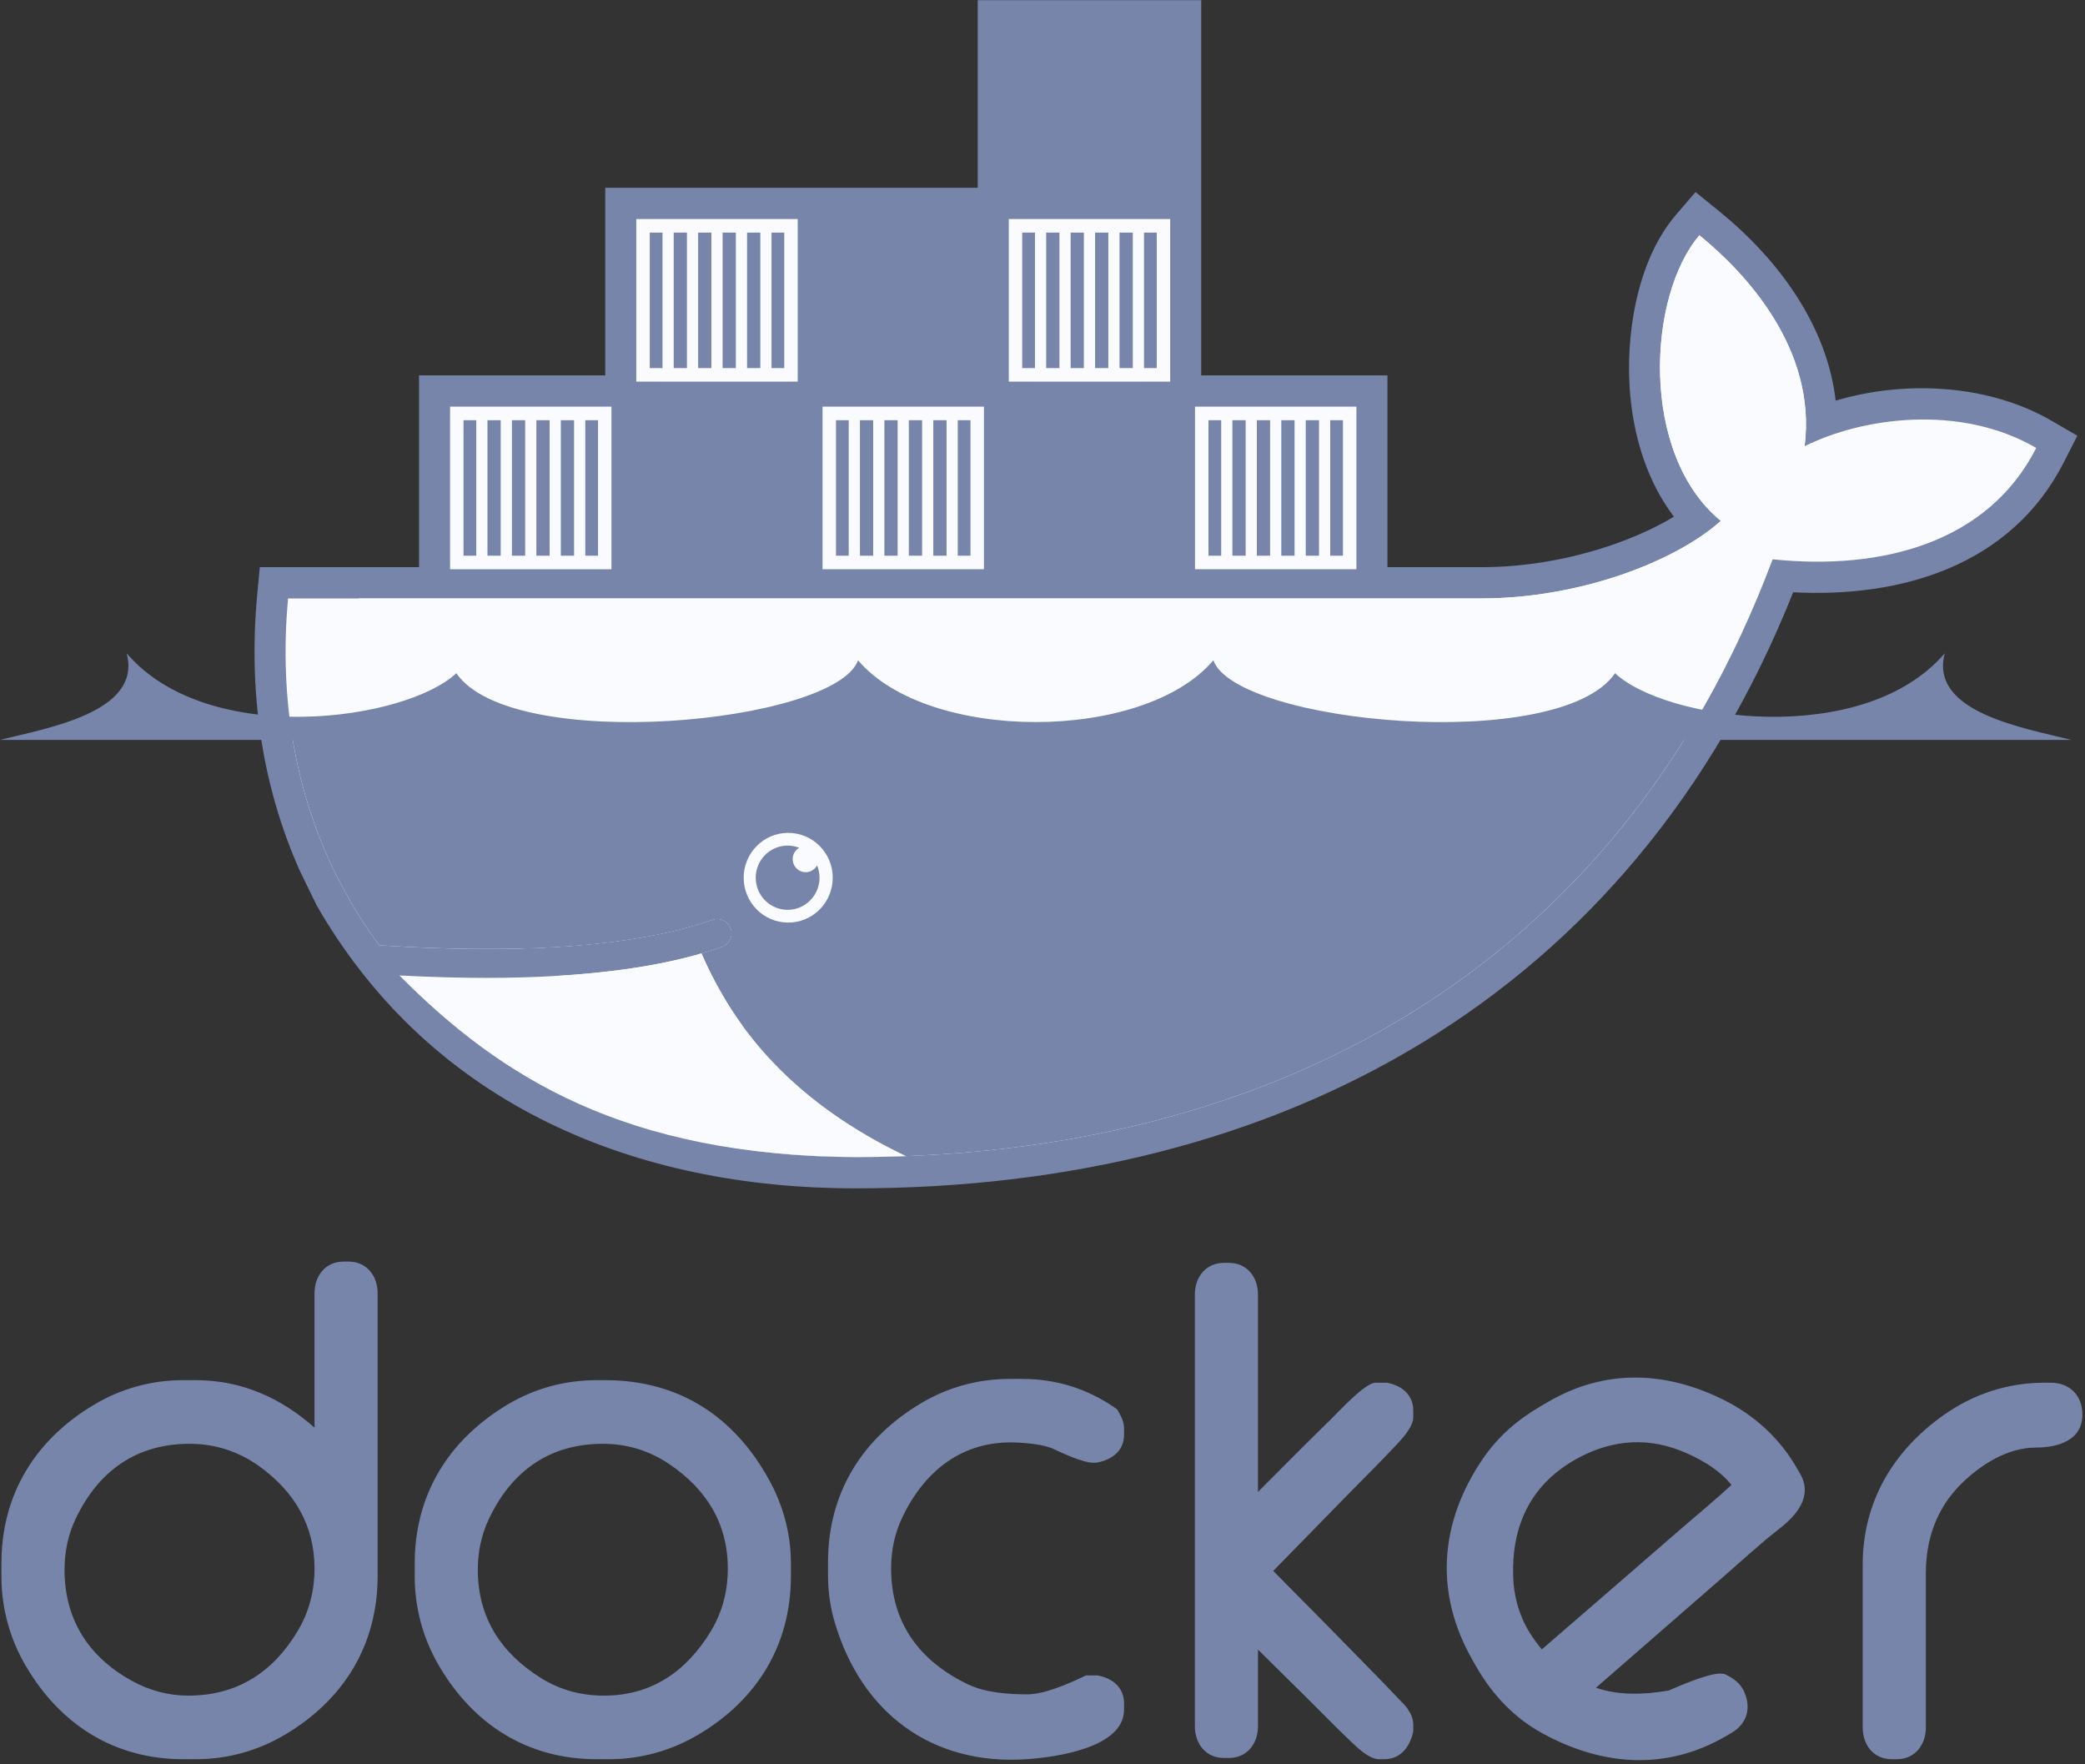 <svg width="104" height="88" viewBox="0 0 104 88" fill="none" xmlns="http://www.w3.org/2000/svg">
<rect x="0" y="0" width="104" height="88" fill="#333333" stroke="none"/>
<path fill-rule="evenodd" clip-rule="evenodd" d="M15.688 71.207V64.511C15.688 63.631 16.234 62.925 17.138 62.925H17.389C18.293 62.925 18.836 63.632 18.836 64.511V78.608C18.836 82.045 17.15 84.781 14.212 86.523C12.866 87.326 11.33 87.748 9.766 87.745H9.141C5.728 87.745 3.016 86.045 1.284 83.088C0.485 81.732 0.066 80.184 0.071 78.608V77.98C0.071 74.541 1.758 71.807 4.694 70.062C6.039 69.257 7.576 68.835 9.141 68.84H9.766C12.076 68.84 14.036 69.742 15.688 71.207V71.207ZM3.219 78.293C3.219 80.776 4.414 82.643 6.574 83.834C7.447 84.315 8.396 84.574 9.392 84.574C11.812 84.574 13.607 83.424 14.844 81.359C15.42 80.398 15.688 79.347 15.688 78.229C15.688 76.076 14.677 74.397 12.954 73.149C11.91 72.392 10.735 72.013 9.453 72.013C6.816 72.013 4.918 73.355 3.779 75.74C3.395 76.546 3.219 77.401 3.219 78.293V78.293ZM29.757 68.84H30.193C33.841 68.84 36.614 70.622 38.372 73.829C39.075 75.112 39.451 76.513 39.451 77.98V78.608C39.451 82.045 37.769 84.784 34.826 86.523C33.464 87.328 31.959 87.745 30.381 87.745H29.757C26.344 87.745 23.631 86.045 21.899 83.088C21.1 81.732 20.681 80.184 20.686 78.608V77.98C20.686 74.54 22.38 71.816 25.308 70.062C26.669 69.248 28.175 68.84 29.757 68.84ZM23.834 78.293C23.834 80.704 25.008 82.477 27.029 83.724C27.978 84.309 29.023 84.574 30.132 84.574C32.496 84.574 34.244 83.366 35.46 81.356C36.04 80.398 36.303 79.345 36.303 78.229C36.303 75.988 35.231 74.275 33.399 73.035C32.395 72.354 31.277 72.013 30.069 72.013C27.431 72.013 25.533 73.355 24.395 75.74C24.009 76.546 23.834 77.401 23.834 78.293V78.293ZM52.538 72.266C52.062 72.042 51.173 71.968 50.659 71.948C48.029 71.848 46.126 73.34 45.01 75.677C44.624 76.484 44.449 77.337 44.449 78.229C44.449 80.945 45.864 82.847 48.271 84.006C49.15 84.429 50.285 84.509 51.246 84.509C52.091 84.509 53.285 83.988 54.035 83.629L54.165 83.567H54.747L54.812 83.58C55.527 83.73 56.068 84.187 56.068 84.963V85.277C56.068 87.208 52.565 87.65 51.228 87.744C46.512 88.072 42.984 85.463 41.64 80.931C41.406 80.144 41.301 79.363 41.301 78.543V77.915C41.301 74.477 42.995 71.753 45.923 70.001C47.284 69.187 48.79 68.777 50.371 68.777H50.995C52.673 68.777 54.218 69.257 55.604 70.21L55.718 70.29L55.789 70.409C55.939 70.659 56.068 70.948 56.068 71.245V71.559C56.068 72.368 55.467 72.804 54.741 72.945L54.681 72.955H54.495C54.025 72.955 52.957 72.465 52.538 72.266V72.266ZM62.748 74.414C63.971 73.18 65.198 71.949 66.439 70.736C66.785 70.398 68.094 68.966 68.61 68.966H69.174L69.238 68.979C69.956 69.129 70.494 69.587 70.494 70.365V70.678C70.494 71.209 69.877 71.825 69.537 72.188C68.814 72.96 68.053 73.707 67.313 74.463L63.509 78.353C65.147 80.006 66.783 81.66 68.407 83.326C68.858 83.786 69.305 84.249 69.748 84.716C69.905 84.882 70.135 85.088 70.266 85.317C70.407 85.533 70.494 85.775 70.494 86.034V86.362L70.476 86.438C70.299 87.161 69.843 87.745 69.047 87.745H68.797C68.276 87.745 67.688 87.151 67.331 86.812C66.596 86.114 65.886 85.38 65.165 84.666L62.748 82.276V86.096C62.748 86.976 62.202 87.683 61.299 87.683H61.051C60.147 87.683 59.6 86.976 59.6 86.096V64.573C59.6 63.693 60.147 62.989 61.051 62.989H61.299C62.202 62.989 62.748 63.693 62.748 64.573V74.414V74.414ZM101.983 68.966H102.296C103.24 68.966 103.87 69.606 103.87 70.552C103.87 71.865 102.624 72.201 101.546 72.201C100.132 72.201 98.782 73.063 97.808 74.03C96.593 75.237 96.061 76.783 96.061 78.482V86.159C96.061 87.038 95.515 87.745 94.611 87.745H94.362C93.457 87.745 92.912 87.039 92.912 86.159V78.041C92.912 74.924 94.418 72.379 96.93 70.595C98.429 69.529 100.147 68.966 101.983 68.966V68.966ZM79.609 84.179C80.755 84.582 82.061 84.524 83.236 84.318C83.837 84.061 85.374 83.385 85.94 83.484L86.028 83.499L86.109 83.539C86.455 83.708 86.784 83.947 86.961 84.301C87.373 85.13 87.175 85.964 86.365 86.435L86.096 86.592C83.11 88.328 79.934 88.087 76.957 86.466C75.534 85.691 74.446 84.54 73.642 83.138L73.455 82.81C71.538 79.466 71.796 75.948 73.959 72.768C74.705 71.669 75.68 70.82 76.821 70.156L77.252 69.905C80.064 68.27 83.078 68.382 85.966 69.817C87.519 70.589 88.777 71.739 89.644 73.252L89.8 73.524C90.43 74.624 89.614 75.581 88.772 76.236C87.795 76.996 86.808 77.91 85.871 78.724C83.782 80.541 81.696 82.361 79.609 84.179V84.179ZM76.906 82.266C79.241 80.249 81.578 78.229 83.908 76.203C84.704 75.512 85.577 74.794 86.367 74.067C85.733 73.262 84.675 72.682 83.775 72.336C81.959 71.639 80.169 71.874 78.504 72.842C76.324 74.11 75.396 76.128 75.477 78.641C75.51 79.63 75.774 80.584 76.295 81.425C76.478 81.722 76.684 82.001 76.906 82.266ZM59.917 18.723H69.206V28.289H73.903C76.072 28.289 78.303 27.899 80.357 27.198C81.367 26.853 82.499 26.374 83.495 25.77C82.183 24.046 81.514 21.868 81.317 19.722C81.049 16.802 81.634 13.002 83.596 10.717L84.572 9.579L85.736 10.522C88.665 12.892 91.129 16.205 91.563 19.982C95.091 18.937 99.233 19.184 102.342 20.992L103.617 21.733L102.946 23.053C100.316 28.223 94.819 29.824 89.444 29.541C81.401 49.719 63.892 59.272 42.661 59.272C31.693 59.272 21.63 55.142 15.899 45.339L15.806 45.18L14.971 43.468C13.034 39.154 12.39 34.427 12.826 29.703L12.958 28.289H20.901V18.723H30.19V9.366H48.769V0.008H59.917V18.723Z" fill="#7685A9"/>
<path fill-rule="evenodd" clip-rule="evenodd" d="M90.013 22.262C90.636 17.386 87.013 13.556 84.766 11.737C82.177 14.752 81.775 22.654 85.837 25.981C83.57 28.009 78.794 29.848 73.903 29.848H14.369C13.894 34.99 14.79 39.727 16.837 43.78L17.514 45.028C17.943 45.761 18.412 46.469 18.918 47.149C21.366 47.308 23.622 47.362 25.687 47.316H25.688C29.745 47.226 33.055 46.743 35.564 45.868C35.742 45.812 35.934 45.828 36.099 45.913C36.265 45.997 36.392 46.143 36.453 46.32C36.514 46.497 36.504 46.69 36.425 46.86C36.347 47.03 36.206 47.162 36.033 47.229C35.699 47.346 35.351 47.455 34.992 47.558H34.991C33.015 48.127 30.896 48.509 28.163 48.679C28.326 48.682 27.994 48.703 27.994 48.703C27.901 48.709 27.784 48.723 27.69 48.728C26.614 48.789 25.453 48.801 24.266 48.801C22.968 48.801 21.689 48.777 20.26 48.703L20.223 48.728C25.183 54.344 32.94 57.712 42.662 57.712C63.238 57.712 80.69 48.524 88.419 27.897C93.901 28.464 99.171 27.056 101.568 22.342C97.75 20.123 92.84 20.831 90.013 22.262" fill="#FAFBFE"/>
<path fill-rule="evenodd" clip-rule="evenodd" d="M90.013 22.262C90.636 17.386 87.013 13.556 84.766 11.737C82.177 14.752 81.775 22.654 85.837 25.981C83.57 28.01 78.794 29.848 73.903 29.848H17.895C17.652 37.724 20.553 43.702 25.686 47.316H25.688C29.745 47.226 33.055 46.743 35.564 45.868C35.742 45.812 35.934 45.828 36.099 45.913C36.265 45.997 36.392 46.143 36.453 46.32C36.514 46.497 36.504 46.69 36.425 46.86C36.347 47.03 36.206 47.162 36.033 47.229C35.699 47.346 35.351 47.455 34.992 47.558H34.991C33.015 48.127 30.715 48.558 27.981 48.728C27.98 48.728 27.915 48.664 27.914 48.664C34.917 52.283 45.07 52.27 56.711 47.765C69.764 42.714 81.911 33.09 90.385 22.084C90.258 22.142 90.133 22.201 90.013 22.262" fill="#FAFBFE"/>
<path fill-rule="evenodd" clip-rule="evenodd" d="M14.481 36.096C14.851 38.851 15.651 41.431 16.837 43.78L17.514 45.028C17.943 45.761 18.412 46.469 18.918 47.149C21.366 47.308 23.623 47.362 25.688 47.316C29.745 47.226 33.055 46.743 35.564 45.868C35.742 45.812 35.934 45.828 36.099 45.913C36.265 45.997 36.392 46.143 36.453 46.32C36.514 46.497 36.504 46.69 36.425 46.86C36.347 47.03 36.206 47.162 36.033 47.229C35.699 47.346 35.351 47.455 34.992 47.558H34.991C33.015 48.127 30.727 48.533 27.994 48.704C27.9 48.709 27.736 48.711 27.641 48.716C26.566 48.776 25.417 48.814 24.23 48.814C22.932 48.814 21.604 48.789 20.175 48.715C25.136 54.332 32.94 57.712 42.662 57.712C60.277 57.712 75.602 50.977 84.497 36.096H14.481Z" fill="#7685A9"/>
<path fill-rule="evenodd" clip-rule="evenodd" d="M18.43 36.096C19.483 40.933 22.014 44.73 25.688 47.316C29.745 47.226 33.055 46.743 35.564 45.868C35.742 45.812 35.934 45.828 36.099 45.913C36.265 45.997 36.392 46.143 36.453 46.32C36.514 46.497 36.504 46.69 36.425 46.86C36.347 47.03 36.206 47.162 36.033 47.229C35.699 47.346 35.351 47.455 34.992 47.558H34.991C33.015 48.127 30.678 48.533 27.945 48.704C34.947 52.321 45.071 52.269 56.711 47.765C63.753 45.04 70.531 40.983 76.611 36.096H18.43Z" fill="#7685A9"/>
<path fill-rule="evenodd" clip-rule="evenodd" d="M22.449 20.282H30.5V28.393H22.449V20.282ZM23.12 20.959H23.756V27.717H23.12V20.959ZM24.314 20.959H24.975V27.717H24.315V20.959H24.314ZM25.534 20.959H26.195V27.717H25.534V20.959ZM26.754 20.959H27.415V27.717H26.754V20.959ZM27.974 20.959H28.635V27.717H27.974V20.959ZM29.194 20.959H29.83V27.717H29.194V20.959ZM31.739 10.925H39.79V19.035H31.738V10.925H31.739ZM32.41 11.601H33.045V18.359H32.41V11.601ZM33.604 11.601H34.265V18.359H33.605V11.601H33.604ZM34.824 11.601H35.484V18.359H34.824V11.601ZM36.044 11.601H36.704V18.359H36.044V11.601ZM37.264 11.601H37.925V18.359H37.264V11.601ZM38.483 11.601H39.119V18.359H38.483V11.601Z" fill="#FAFBFE"/>
<path fill-rule="evenodd" clip-rule="evenodd" d="M31.739 20.282H39.79V28.392H31.738V20.282H31.739ZM32.41 20.959H33.045V27.717H32.41V20.959ZM33.604 20.959H34.265V27.717H33.605V20.959H33.604ZM34.824 20.959H35.484V27.717H34.824V20.959ZM36.044 20.959H36.704V27.717H36.044V20.959ZM37.264 20.959H37.925V27.717H37.264V20.959ZM38.483 20.959H39.119V27.717H38.483V20.959Z" fill="#7685A9"/>
<path fill-rule="evenodd" clip-rule="evenodd" d="M41.028 20.282H49.079V28.392H41.028V20.282ZM41.699 20.959H42.334V27.717H41.699V20.959ZM42.894 20.959H43.554V27.717H42.894V20.959ZM44.114 20.959H44.774V27.717H44.114V20.959ZM45.333 20.959H45.994V27.717H45.333V20.959ZM46.553 20.959H47.214V27.717H46.553V20.959ZM47.773 20.959H48.408V27.717H47.773V20.959V20.959Z" fill="#FAFBFE"/>
<path fill-rule="evenodd" clip-rule="evenodd" d="M41.028 10.925H49.08V19.035H41.028V10.925ZM41.699 11.601H42.334V18.359H41.699V11.601ZM42.894 11.601H43.554V18.359H42.894V11.601ZM44.114 11.601H44.774V18.359H44.114V11.601ZM45.333 11.601H45.994V18.359H45.333V11.601ZM46.553 11.601H47.214V18.359H46.553V11.601ZM47.773 11.601H48.408V18.359H47.773V11.601V11.601ZM50.318 20.282H58.369V28.393H50.318V20.282ZM50.989 20.959H51.624V27.717H50.989V20.959ZM52.183 20.959H52.844V27.717H52.183V20.959ZM53.403 20.959H54.063V27.717H53.403V20.959ZM54.623 20.959H55.284V27.717H54.623V20.959ZM55.843 20.959H56.504V27.717H55.843V20.959ZM57.063 20.959H57.698V27.717H57.063V20.959Z" fill="#7685A9"/>
<path fill-rule="evenodd" clip-rule="evenodd" d="M50.318 10.925H58.369V19.035H50.318V10.925ZM50.989 11.601H51.624V18.359H50.989V11.601ZM52.183 11.601H52.844V18.359H52.183V11.601ZM53.403 11.601H54.063V18.359H53.403V11.601ZM54.623 11.601H55.284V18.359H54.623V11.601ZM55.843 11.601H56.504V18.359H55.843V11.601ZM57.063 11.601H57.698V18.359H57.063V11.601Z" fill="#FAFBFE"/>
<path fill-rule="evenodd" clip-rule="evenodd" d="M50.318 1.567H58.369V9.678H50.318V1.567ZM50.989 2.243H51.624V9.002H50.989V2.243V2.243ZM52.183 2.243H52.844V9.002H52.183V2.243V2.243ZM53.403 2.243H54.063V9.002H53.403V2.243V2.243ZM54.623 2.243H55.284V9.002H54.623V2.243V2.243ZM55.843 2.243H56.504V9.002H55.843V2.243V2.243ZM57.063 2.243H57.698V9.002H57.063V2.243V2.243Z" fill="#7685A9"/>
<path fill-rule="evenodd" clip-rule="evenodd" d="M59.607 20.282H67.658V28.392H59.607V20.282ZM60.277 20.959H60.913V27.717H60.278V20.959H60.277ZM61.472 20.959H62.133V27.717H61.472V20.959H61.472ZM62.692 20.959H63.353V27.717H62.692V20.959ZM63.912 20.959H64.573V27.717H63.912V20.959ZM65.132 20.959H65.793V27.717H65.132V20.959ZM66.352 20.959H66.987V27.717H66.352V20.959Z" fill="#FAFBFE"/>
<path fill-rule="evenodd" clip-rule="evenodd" d="M39.286 41.541C39.58 41.538 39.872 41.593 40.145 41.703C40.418 41.814 40.667 41.978 40.876 42.186C41.086 42.395 41.252 42.642 41.365 42.916C41.479 43.19 41.537 43.483 41.537 43.779C41.537 44.076 41.478 44.369 41.365 44.643C41.251 44.916 41.085 45.164 40.876 45.372C40.666 45.58 40.417 45.744 40.145 45.855C39.871 45.966 39.579 46.02 39.285 46.016C38.701 46.008 38.144 45.769 37.734 45.35C37.324 44.931 37.094 44.367 37.094 43.779C37.094 43.19 37.324 42.626 37.735 42.207C38.145 41.788 38.702 41.549 39.286 41.541Z" fill="#FAFBFE"/>
<path fill-rule="evenodd" clip-rule="evenodd" d="M39.286 42.176C39.489 42.176 39.683 42.215 39.862 42.285C39.738 42.357 39.642 42.468 39.587 42.6C39.533 42.733 39.524 42.88 39.56 43.019C39.597 43.158 39.679 43.281 39.792 43.368C39.905 43.456 40.043 43.504 40.186 43.504C40.432 43.504 40.645 43.367 40.755 43.164C40.886 43.481 40.912 43.833 40.83 44.166C40.747 44.5 40.56 44.798 40.296 45.016C40.033 45.234 39.706 45.361 39.365 45.378C39.025 45.395 38.687 45.301 38.404 45.111C38.12 44.92 37.904 44.642 37.789 44.319C37.674 43.995 37.665 43.643 37.764 43.314C37.863 42.985 38.065 42.697 38.339 42.492C38.613 42.287 38.945 42.176 39.286 42.176V42.176ZM0 36.905H103.32C101.071 36.33 96.203 35.553 97.006 32.583C92.915 37.352 83.05 35.929 80.56 33.578C77.787 37.628 61.647 36.088 60.522 32.933C57.046 37.042 46.276 37.042 42.8 32.933C41.673 36.088 25.533 37.628 22.761 33.577C20.271 35.929 10.406 37.352 6.316 32.584C7.118 35.553 2.25 36.33 0 36.905" fill="#7685A9"/>
<path fill-rule="evenodd" clip-rule="evenodd" d="M45.19 57.664C39.689 55.035 36.67 51.46 34.991 47.559C32.947 48.146 30.491 48.522 27.638 48.683C26.563 48.743 25.432 48.774 24.245 48.774C22.877 48.774 21.435 48.733 19.922 48.653C24.966 53.731 31.172 57.641 42.662 57.712C43.51 57.712 44.352 57.696 45.19 57.664" fill="#FAFBFE"/>
<path fill-rule="evenodd" clip-rule="evenodd" d="M37.034 51.159C36.273 50.118 35.535 48.81 34.992 47.558C32.949 48.146 30.492 48.522 27.638 48.683C29.598 49.755 32.402 50.748 37.034 51.159" fill="#FAFBFE"/>
</svg>
